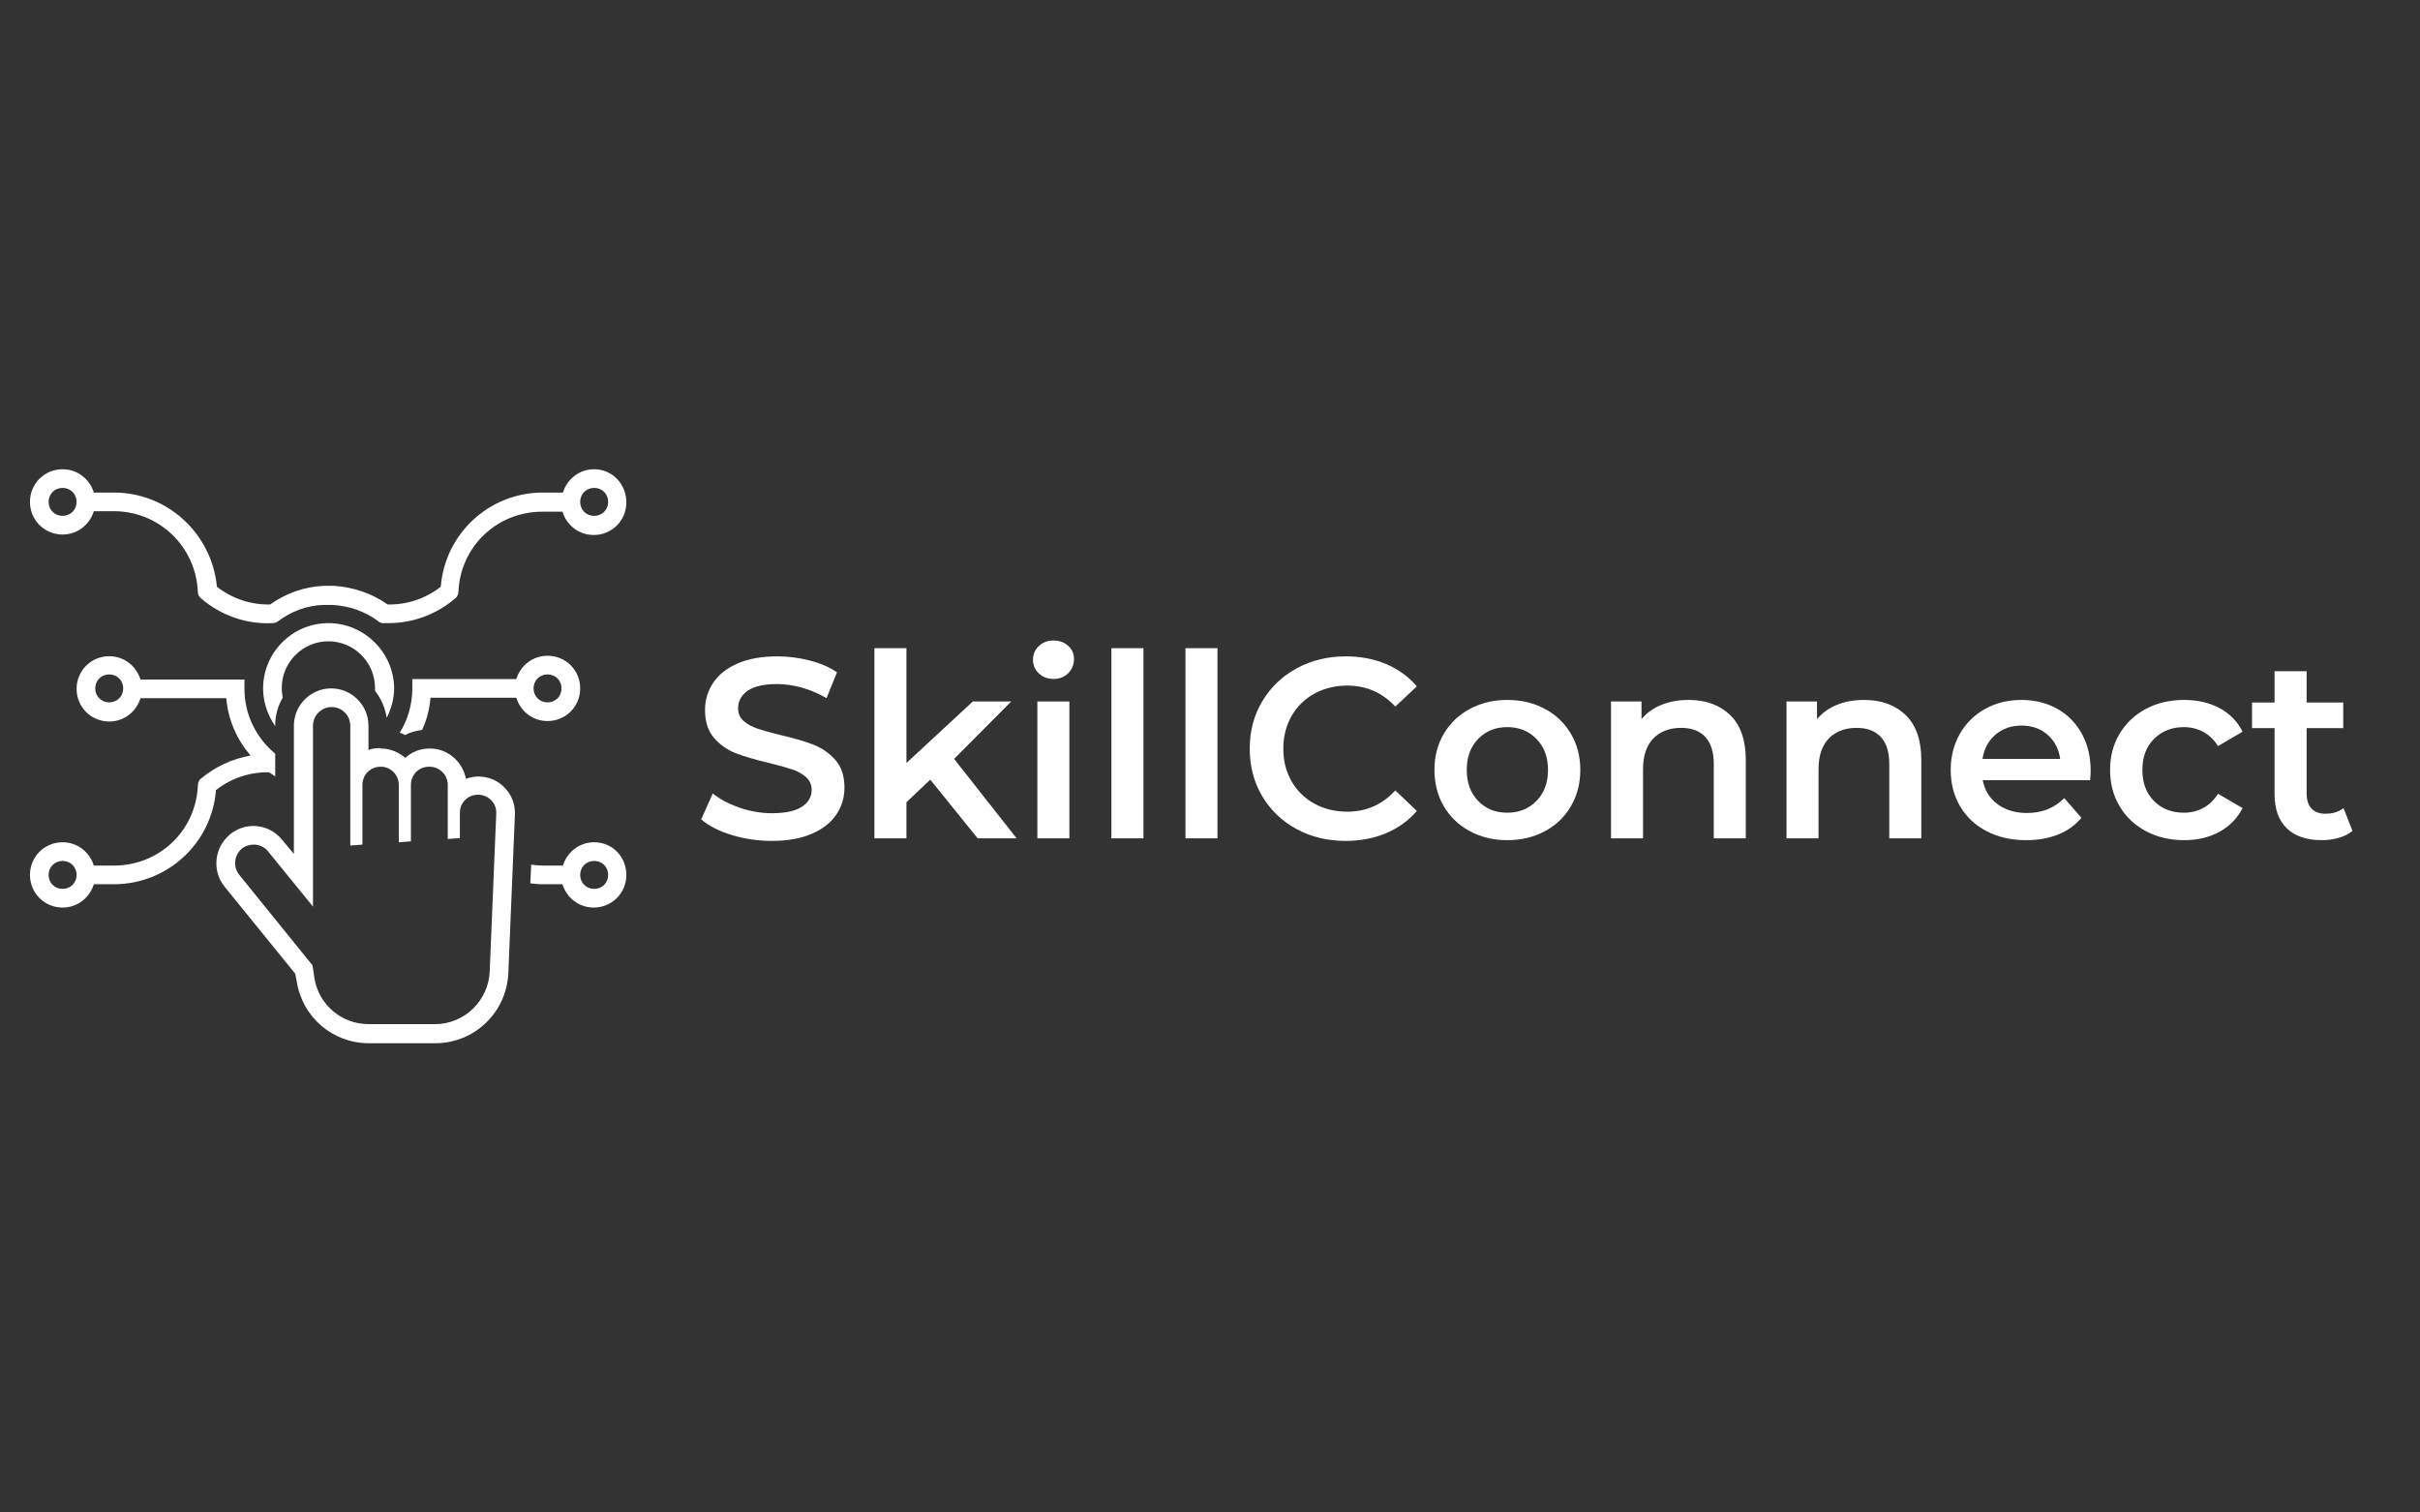 <svg xmlns="http://www.w3.org/2000/svg" xmlns:xlink="http://www.w3.org/1999/xlink" width="1280" zoomAndPan="magnify" viewBox="0 0 960 600" height="800" preserveAspectRatio="xMidYMid meet" version="1.0"><rect x="0" y="0" width="960" height="600" fill="#333333" stroke="none"/><defs><g/><clipPath id="e5fa9d826f"><path d="M 11.582 186.148 L 248.688 186.148 L 248.688 248 L 11.582 248 Z M 11.582 186.148 " clip-rule="nonzero"/></clipPath><clipPath id="8552bed0a4"><path d="M 210 334 L 248.688 334 L 248.688 361 L 210 361 Z M 210 334 " clip-rule="nonzero"/></clipPath><clipPath id="2d6083e58f"><path d="M 85 273 L 205 273 L 205 413.617 L 85 413.617 Z M 85 273 " clip-rule="nonzero"/></clipPath><clipPath id="bbe1d76055"><path d="M 11.582 260 L 110 260 L 110 361 L 11.582 361 Z M 11.582 260 " clip-rule="nonzero"/></clipPath></defs><g clip-path="url(#e5fa9d826f)"><path fill="#ffffff" d="M 235.703 186.148 C 229.785 186.148 224.977 190.031 223.309 195.395 L 215.355 195.395 C 194.086 195.395 176.512 211.672 174.848 232.762 C 168.93 237.387 161.527 239.977 153.762 239.789 C 147.473 235.352 140.258 232.945 132.488 232.391 C 131.191 232.391 129.715 232.391 128.418 232.391 C 120.648 232.762 113.438 235.352 107.148 239.789 C 99.379 239.977 91.98 237.387 86.059 232.762 C 84.023 211.672 66.453 195.395 45.18 195.395 L 37.227 195.395 C 35.562 190.031 30.754 186.148 24.832 186.148 C 17.617 186.148 11.887 191.883 11.887 199.094 C 11.887 206.309 17.617 212.043 24.832 212.043 C 30.754 212.043 35.562 208.16 37.227 202.793 L 45.18 202.793 C 63.121 202.793 77.734 216.852 78.477 234.797 C 78.477 235.906 79.031 236.832 79.77 237.387 C 87.723 244.23 97.898 247.742 108.258 247.188 C 108.812 247.188 109.367 247.004 109.734 246.82 C 109.922 246.633 110.105 246.633 110.293 246.449 C 115.469 242.562 121.758 240.16 128.234 239.977 C 128.234 239.977 128.418 239.977 128.418 239.977 C 129.527 239.977 130.637 239.977 131.75 239.977 C 131.75 239.977 131.75 239.977 131.934 239.977 C 138.594 240.344 144.883 242.562 150.062 246.449 C 150.43 246.82 150.984 247.004 151.539 247.188 C 151.727 247.188 151.91 247.188 152.094 247.188 C 152.836 247.188 153.574 247.188 154.129 247.188 C 163.934 247.188 173.184 243.676 180.582 237.387 C 181.508 236.645 181.875 235.535 181.875 234.426 C 182.801 216.668 197.23 202.98 215.172 202.98 L 223.125 202.98 C 224.789 208.344 229.602 212.23 235.52 212.23 C 242.734 212.23 248.469 206.496 248.469 199.281 C 248.469 192.066 242.918 186.148 235.703 186.148 Z M 24.832 204.645 C 21.688 204.645 19.285 202.238 19.285 199.094 C 19.285 195.949 21.688 193.547 24.832 193.547 C 27.977 193.547 30.383 195.949 30.383 199.094 C 30.383 202.238 27.977 204.645 24.832 204.645 Z M 235.703 204.645 C 232.559 204.645 230.156 202.238 230.156 199.094 C 230.156 195.949 232.559 193.547 235.703 193.547 C 238.848 193.547 241.254 195.949 241.254 199.094 C 241.254 202.238 238.848 204.645 235.703 204.645 Z M 235.703 204.645 " fill-opacity="1" fill-rule="nonzero"/></g><path fill="#ffffff" d="M 167.449 289.547 C 169.297 285.664 170.406 281.223 170.777 276.785 L 204.812 276.785 C 206.477 282.148 211.289 286.035 217.207 286.035 C 224.422 286.035 230.156 280.301 230.156 273.086 C 230.156 265.871 224.422 260.137 217.207 260.137 C 211.289 260.137 206.477 264.02 204.812 269.387 L 163.562 269.387 L 163.562 273.086 C 163.562 279.559 161.715 285.664 158.57 290.656 C 159.309 290.844 160.051 291.211 160.605 291.582 C 162.824 290.473 165.043 289.918 167.449 289.547 Z M 217.207 267.535 C 220.352 267.535 222.754 269.941 222.754 273.086 C 222.754 276.23 220.352 278.633 217.207 278.633 C 214.062 278.633 211.656 276.23 211.656 273.086 C 211.656 269.941 214.062 267.535 217.207 267.535 Z M 217.207 267.535 " fill-opacity="1" fill-rule="nonzero"/><g clip-path="url(#8552bed0a4)"><path fill="#ffffff" d="M 235.703 334.125 C 229.785 334.125 224.977 338.012 223.309 343.375 L 215.355 343.375 C 213.875 343.375 212.211 343.191 210.73 343.004 L 210.363 350.406 C 212.027 350.59 213.508 350.773 215.172 350.773 L 223.125 350.773 C 224.789 356.137 229.602 360.023 235.52 360.023 C 242.734 360.023 248.469 354.289 248.469 347.074 C 248.469 339.859 242.918 334.125 235.703 334.125 Z M 235.703 352.625 C 232.559 352.625 230.156 350.219 230.156 347.074 C 230.156 343.93 232.559 341.527 235.703 341.527 C 238.848 341.527 241.254 343.93 241.254 347.074 C 241.254 350.219 238.848 352.625 235.703 352.625 Z M 235.703 352.625 " fill-opacity="1" fill-rule="nonzero"/></g><g clip-path="url(#2d6083e58f)"><path fill="#ffffff" d="M 150.801 296.762 C 149.137 296.762 147.656 296.945 146.176 297.5 L 146.176 287.883 C 146.176 279.746 139.516 273.086 131.379 273.086 C 123.238 273.086 116.582 279.746 116.582 287.883 L 116.582 338.75 L 111.957 333.203 C 109.18 329.688 104.926 327.652 100.488 327.652 C 96.973 327.652 93.645 328.949 91.055 331.168 C 84.949 336.348 84.023 345.594 89.203 351.883 L 117.137 386.289 L 117.691 389.25 C 119.91 403.492 131.934 413.852 146.359 413.852 L 172.629 413.852 C 188.352 413.852 201.113 401.457 201.668 385.734 L 204.258 323.215 C 204.441 319.145 202.965 315.258 200.188 312.484 C 197.414 309.523 193.715 308.047 189.645 308.047 C 187.98 308.047 186.316 308.414 184.836 308.969 C 183.543 302.125 177.621 296.945 170.594 296.945 L 170.406 296.945 C 166.707 296.945 163.379 298.242 160.789 300.645 C 158.199 298.426 154.871 296.945 151.172 296.945 L 150.801 296.945 Z M 158.199 311.375 L 158.199 334.125 L 163.008 333.758 L 163.008 311.375 C 163.008 307.305 166.152 304.16 170.223 304.16 L 170.406 304.16 C 174.293 304.16 177.621 307.305 177.621 311.375 L 177.621 332.832 L 182.43 332.461 L 182.43 322.473 C 182.43 318.402 185.574 315.258 189.645 315.258 C 193.715 315.258 197.043 318.59 196.859 322.656 L 194.27 385.18 C 193.898 396.832 184.281 406.266 172.629 406.266 L 146.176 406.266 C 135.449 406.266 126.383 398.496 124.719 387.953 L 123.98 382.961 L 94.938 347.074 C 92.348 343.93 92.902 339.305 95.863 336.715 C 97.156 335.605 99.008 335.051 100.672 335.051 C 102.891 335.051 104.926 335.977 106.406 337.824 L 124.164 359.652 L 124.164 287.883 C 124.164 283.812 127.492 280.484 131.562 280.484 C 135.633 280.484 138.961 283.812 138.961 287.883 L 138.961 335.422 L 143.773 335.051 L 143.773 311.375 C 143.773 307.305 146.918 304.16 150.984 304.16 L 151.172 304.16 C 154.871 304.16 158.199 307.305 158.199 311.375 Z M 158.199 311.375 " fill-opacity="1" fill-rule="nonzero"/></g><path fill="#ffffff" d="M 130.27 247.188 C 116.027 247.188 104.371 258.844 104.371 273.086 C 104.371 278.633 106.223 283.812 109.18 288.066 L 109.18 287.699 C 109.18 283.629 110.293 279.93 112.141 276.785 C 111.957 275.488 111.77 274.379 111.77 272.898 C 111.77 262.727 120.094 254.402 130.27 254.402 C 140.441 254.402 148.766 262.727 148.766 272.898 C 148.766 273.27 148.766 273.641 148.766 274.012 C 151.172 277.156 152.836 280.855 153.391 284.738 C 155.238 281.223 156.352 277.156 156.352 272.898 C 156.164 258.844 144.512 247.188 130.27 247.188 Z M 130.27 247.188 " fill-opacity="1" fill-rule="nonzero"/><g clip-path="url(#bbe1d76055)"><path fill="#ffffff" d="M 78.477 311.93 C 77.551 329.688 63.121 343.375 45.18 343.375 L 37.227 343.375 C 35.562 338.012 30.754 334.125 24.832 334.125 C 17.617 334.125 11.887 339.859 11.887 347.074 C 11.887 354.289 17.617 360.023 24.832 360.023 C 30.754 360.023 35.562 356.137 37.227 350.773 L 45.18 350.773 C 66.453 350.773 84.023 334.496 85.691 313.41 C 91.609 308.785 99.008 306.195 106.777 306.379 C 107.332 306.75 107.887 307.121 108.441 307.492 C 108.441 307.492 108.625 307.492 108.625 307.676 C 108.812 307.859 108.996 307.859 109.18 308.047 L 109.18 298.98 C 101.781 292.879 96.973 283.629 96.973 273.27 L 96.973 269.57 L 55.723 269.57 C 54.059 264.207 49.25 260.32 43.332 260.32 C 36.117 260.32 30.383 266.055 30.383 273.27 C 30.383 280.484 36.117 286.219 43.332 286.219 C 49.25 286.219 54.059 282.332 55.723 276.969 L 89.758 276.969 C 90.5 285.664 94.012 293.434 99.379 299.723 C 92.164 301.016 85.32 304.16 79.586 308.969 C 78.844 309.523 78.477 310.637 78.477 311.93 Z M 24.832 352.625 C 21.688 352.625 19.285 350.219 19.285 347.074 C 19.285 343.93 21.688 341.527 24.832 341.527 C 27.977 341.527 30.383 343.93 30.383 347.074 C 30.383 350.219 27.977 352.625 24.832 352.625 Z M 43.332 278.633 C 40.188 278.633 37.781 276.23 37.781 273.086 C 37.781 269.941 40.188 267.535 43.332 267.535 C 46.477 267.535 48.879 269.941 48.879 273.086 C 48.879 276.23 46.477 278.633 43.332 278.633 Z M 43.332 278.633 " fill-opacity="1" fill-rule="nonzero"/></g><g fill="#ffffff" fill-opacity="1"><g transform="translate(274.601, 332.57)"><g><path d="M 31.625 1.016 C 26.133 1.016 20.828 0.238 15.703 -1.312 C 10.586 -2.875 6.539 -4.945 3.562 -7.531 L 8.141 -17.797 C 11.047 -15.484 14.617 -13.598 18.859 -12.141 C 23.098 -10.691 27.352 -9.969 31.625 -9.969 C 36.906 -9.969 40.848 -10.812 43.453 -12.5 C 46.066 -14.195 47.375 -16.438 47.375 -19.219 C 47.375 -21.25 46.645 -22.926 45.188 -24.25 C 43.727 -25.57 41.879 -26.602 39.641 -27.344 C 37.41 -28.094 34.363 -28.941 30.5 -29.891 C 25.082 -31.18 20.691 -32.469 17.328 -33.75 C 13.973 -35.039 11.094 -37.055 8.688 -39.797 C 6.281 -42.547 5.078 -46.258 5.078 -50.938 C 5.078 -54.863 6.145 -58.438 8.281 -61.656 C 10.414 -64.883 13.633 -67.445 17.938 -69.344 C 22.25 -71.238 27.52 -72.188 33.75 -72.188 C 38.094 -72.188 42.363 -71.645 46.562 -70.562 C 50.77 -69.477 54.395 -67.922 57.438 -65.891 L 53.281 -55.609 C 50.156 -57.441 46.898 -58.832 43.516 -59.781 C 40.129 -60.727 36.844 -61.203 33.656 -61.203 C 28.438 -61.203 24.555 -60.32 22.016 -58.562 C 19.473 -56.801 18.203 -54.461 18.203 -51.547 C 18.203 -49.516 18.93 -47.852 20.391 -46.562 C 21.848 -45.281 23.691 -44.266 25.922 -43.516 C 28.16 -42.766 31.211 -41.914 35.078 -40.969 C 40.359 -39.75 44.691 -38.477 48.078 -37.156 C 51.473 -35.832 54.375 -33.816 56.781 -31.109 C 59.188 -28.398 60.391 -24.738 60.391 -20.125 C 60.391 -16.195 59.32 -12.641 57.188 -9.453 C 55.051 -6.266 51.812 -3.723 47.469 -1.828 C 43.133 0.066 37.852 1.016 31.625 1.016 Z M 31.625 1.016 "/></g></g></g><g fill="#ffffff" fill-opacity="1"><g transform="translate(338.531, 332.57)"><g><path d="M 30.5 -23.281 L 21.047 -14.328 L 21.047 0 L 8.344 0 L 8.344 -75.438 L 21.047 -75.438 L 21.047 -29.891 L 47.375 -54.297 L 62.625 -54.297 L 39.953 -31.516 L 64.766 0 L 49.312 0 Z M 30.5 -23.281 "/></g></g></g><g fill="#ffffff" fill-opacity="1"><g transform="translate(403.171, 332.57)"><g><path d="M 8.344 -54.297 L 21.047 -54.297 L 21.047 0 L 8.344 0 Z M 14.75 -63.234 C 12.445 -63.234 10.516 -63.961 8.953 -65.422 C 7.391 -66.879 6.609 -68.691 6.609 -70.859 C 6.609 -73.035 7.391 -74.848 8.953 -76.297 C 10.516 -77.754 12.445 -78.484 14.75 -78.484 C 17.051 -78.484 18.977 -77.789 20.531 -76.406 C 22.094 -75.02 22.875 -73.273 22.875 -71.172 C 22.875 -68.93 22.113 -67.047 20.594 -65.516 C 19.07 -63.992 17.125 -63.234 14.75 -63.234 Z M 14.75 -63.234 "/></g></g></g><g fill="#ffffff" fill-opacity="1"><g transform="translate(432.544, 332.57)"><g><path d="M 8.344 -75.438 L 21.047 -75.438 L 21.047 0 L 8.344 0 Z M 8.344 -75.438 "/></g></g></g><g fill="#ffffff" fill-opacity="1"><g transform="translate(461.917, 332.57)"><g><path d="M 8.344 -75.438 L 21.047 -75.438 L 21.047 0 L 8.344 0 Z M 8.344 -75.438 "/></g></g></g><g fill="#ffffff" fill-opacity="1"><g transform="translate(491.29, 332.57)"><g><path d="M 42.5 1.016 C 35.312 1.016 28.816 -0.555 23.016 -3.703 C 17.223 -6.859 12.68 -11.211 9.391 -16.766 C 6.109 -22.328 4.469 -28.598 4.469 -35.578 C 4.469 -42.566 6.129 -48.836 9.453 -54.391 C 12.773 -59.953 17.332 -64.305 23.125 -67.453 C 28.926 -70.609 35.414 -72.188 42.594 -72.188 C 48.426 -72.188 53.75 -71.172 58.562 -69.141 C 63.375 -67.109 67.441 -64.16 70.766 -60.297 L 62.219 -52.266 C 57.07 -57.816 50.734 -60.594 43.203 -60.594 C 38.328 -60.594 33.957 -59.523 30.094 -57.391 C 26.227 -55.254 23.211 -52.285 21.047 -48.484 C 18.879 -44.691 17.797 -40.391 17.797 -35.578 C 17.797 -30.766 18.879 -26.461 21.047 -22.672 C 23.211 -18.879 26.227 -15.914 30.094 -13.781 C 33.957 -11.645 38.328 -10.578 43.203 -10.578 C 50.734 -10.578 57.07 -13.391 62.219 -19.016 L 70.766 -10.875 C 67.441 -7.008 63.359 -4.062 58.516 -2.031 C 53.672 0 48.332 1.016 42.5 1.016 Z M 42.5 1.016 "/></g></g></g><g fill="#ffffff" fill-opacity="1"><g transform="translate(565.179, 332.57)"><g><path d="M 32.734 0.719 C 27.242 0.719 22.297 -0.469 17.891 -2.844 C 13.484 -5.219 10.039 -8.52 7.562 -12.75 C 5.094 -16.988 3.859 -21.785 3.859 -27.141 C 3.859 -32.492 5.094 -37.27 7.562 -41.469 C 10.039 -45.676 13.484 -48.969 17.891 -51.344 C 22.297 -53.719 27.242 -54.906 32.734 -54.906 C 38.297 -54.906 43.281 -53.719 47.688 -51.344 C 52.094 -48.969 55.531 -45.676 58 -41.469 C 60.477 -37.27 61.719 -32.492 61.719 -27.141 C 61.719 -21.785 60.477 -16.988 58 -12.75 C 55.531 -8.52 52.094 -5.219 47.688 -2.844 C 43.281 -0.469 38.297 0.719 32.734 0.719 Z M 32.734 -10.172 C 37.41 -10.172 41.273 -11.727 44.328 -14.844 C 47.379 -17.957 48.906 -22.055 48.906 -27.141 C 48.906 -32.223 47.379 -36.32 44.328 -39.438 C 41.273 -42.562 37.41 -44.125 32.734 -44.125 C 28.055 -44.125 24.207 -42.562 21.188 -39.438 C 18.176 -36.32 16.672 -32.223 16.672 -27.141 C 16.672 -22.055 18.176 -17.957 21.188 -14.844 C 24.207 -11.727 28.055 -10.172 32.734 -10.172 Z M 32.734 -10.172 "/></g></g></g><g fill="#ffffff" fill-opacity="1"><g transform="translate(630.734, 332.57)"><g><path d="M 39.141 -54.906 C 45.984 -54.906 51.473 -52.906 55.609 -48.906 C 59.742 -44.906 61.812 -38.973 61.812 -31.109 L 61.812 0 L 49.109 0 L 49.109 -29.484 C 49.109 -34.234 47.988 -37.812 45.75 -40.219 C 43.508 -42.625 40.32 -43.828 36.188 -43.828 C 31.52 -43.828 27.828 -42.414 25.109 -39.594 C 22.398 -36.781 21.047 -32.734 21.047 -27.453 L 21.047 0 L 8.344 0 L 8.344 -54.297 L 20.438 -54.297 L 20.438 -47.281 C 22.539 -49.789 25.18 -51.688 28.359 -52.969 C 31.547 -54.258 35.141 -54.906 39.141 -54.906 Z M 39.141 -54.906 "/></g></g></g><g fill="#ffffff" fill-opacity="1"><g transform="translate(700.355, 332.57)"><g><path d="M 39.141 -54.906 C 45.984 -54.906 51.473 -52.906 55.609 -48.906 C 59.742 -44.906 61.812 -38.973 61.812 -31.109 L 61.812 0 L 49.109 0 L 49.109 -29.484 C 49.109 -34.234 47.988 -37.812 45.75 -40.219 C 43.508 -42.625 40.32 -43.828 36.188 -43.828 C 31.52 -43.828 27.828 -42.414 25.109 -39.594 C 22.398 -36.781 21.047 -32.734 21.047 -27.453 L 21.047 0 L 8.344 0 L 8.344 -54.297 L 20.438 -54.297 L 20.438 -47.281 C 22.539 -49.789 25.18 -51.688 28.359 -52.969 C 31.547 -54.258 35.141 -54.906 39.141 -54.906 Z M 39.141 -54.906 "/></g></g></g><g fill="#ffffff" fill-opacity="1"><g transform="translate(769.976, 332.57)"><g><path d="M 59.375 -26.844 C 59.375 -25.957 59.305 -24.703 59.172 -23.078 L 16.578 -23.078 C 17.316 -19.078 19.258 -15.906 22.406 -13.562 C 25.562 -11.227 29.477 -10.062 34.156 -10.062 C 40.125 -10.062 45.039 -12.031 48.906 -15.969 L 55.719 -8.141 C 53.281 -5.223 50.195 -3.016 46.469 -1.516 C 42.738 -0.023 38.535 0.719 33.859 0.719 C 27.891 0.719 22.633 -0.469 18.094 -2.844 C 13.551 -5.219 10.039 -8.52 7.562 -12.75 C 5.094 -16.988 3.859 -21.785 3.859 -27.141 C 3.859 -32.43 5.062 -37.191 7.469 -41.422 C 9.875 -45.66 13.211 -48.969 17.484 -51.344 C 21.754 -53.719 26.566 -54.906 31.922 -54.906 C 37.211 -54.906 41.941 -53.734 46.109 -51.391 C 50.273 -49.055 53.523 -45.77 55.859 -41.531 C 58.203 -37.289 59.375 -32.395 59.375 -26.844 Z M 31.922 -44.734 C 27.859 -44.734 24.422 -43.531 21.609 -41.125 C 18.797 -38.719 17.082 -35.516 16.469 -31.516 L 47.281 -31.516 C 46.738 -35.453 45.078 -38.641 42.297 -41.078 C 39.516 -43.516 36.055 -44.734 31.922 -44.734 Z M 31.922 -44.734 "/></g></g></g><g fill="#ffffff" fill-opacity="1"><g transform="translate(833.194, 332.57)"><g><path d="M 33.25 0.719 C 27.625 0.719 22.57 -0.469 18.094 -2.844 C 13.625 -5.219 10.133 -8.52 7.625 -12.75 C 5.113 -16.988 3.859 -21.785 3.859 -27.141 C 3.859 -32.492 5.113 -37.27 7.625 -41.469 C 10.133 -45.676 13.609 -48.969 18.047 -51.344 C 22.484 -53.719 27.551 -54.906 33.25 -54.906 C 38.602 -54.906 43.297 -53.816 47.328 -51.641 C 51.359 -49.473 54.391 -46.359 56.422 -42.297 L 46.672 -36.609 C 45.109 -39.109 43.156 -40.984 40.812 -42.234 C 38.477 -43.492 35.922 -44.125 33.141 -44.125 C 28.398 -44.125 24.469 -42.582 21.344 -39.5 C 18.227 -36.414 16.672 -32.297 16.672 -27.141 C 16.672 -21.992 18.211 -17.879 21.297 -14.797 C 24.379 -11.711 28.328 -10.172 33.141 -10.172 C 35.922 -10.172 38.477 -10.797 40.812 -12.047 C 43.156 -13.297 45.109 -15.176 46.672 -17.688 L 56.422 -12 C 54.328 -7.926 51.258 -4.785 47.219 -2.578 C 43.188 -0.379 38.531 0.719 33.25 0.719 Z M 33.25 0.719 "/></g></g></g><g fill="#ffffff" fill-opacity="1"><g transform="translate(892.244, 332.57)"><g><path d="M 40.969 -2.953 C 39.477 -1.734 37.664 -0.816 35.531 -0.203 C 33.395 0.41 31.141 0.719 28.766 0.719 C 22.805 0.719 18.195 -0.836 14.938 -3.953 C 11.688 -7.078 10.062 -11.625 10.062 -17.594 L 10.062 -43.719 L 1.125 -43.719 L 1.125 -53.891 L 10.062 -53.891 L 10.062 -66.297 L 22.781 -66.297 L 22.781 -53.891 L 37.312 -53.891 L 37.312 -43.719 L 22.781 -43.719 L 22.781 -17.891 C 22.781 -15.242 23.422 -13.227 24.703 -11.844 C 25.992 -10.457 27.859 -9.766 30.297 -9.766 C 33.141 -9.766 35.516 -10.508 37.422 -12 Z M 40.969 -2.953 "/></g></g></g><g fill="#ffffff" fill-opacity="1"><g transform="translate(935.384, 332.57)"><g/></g></g></svg>